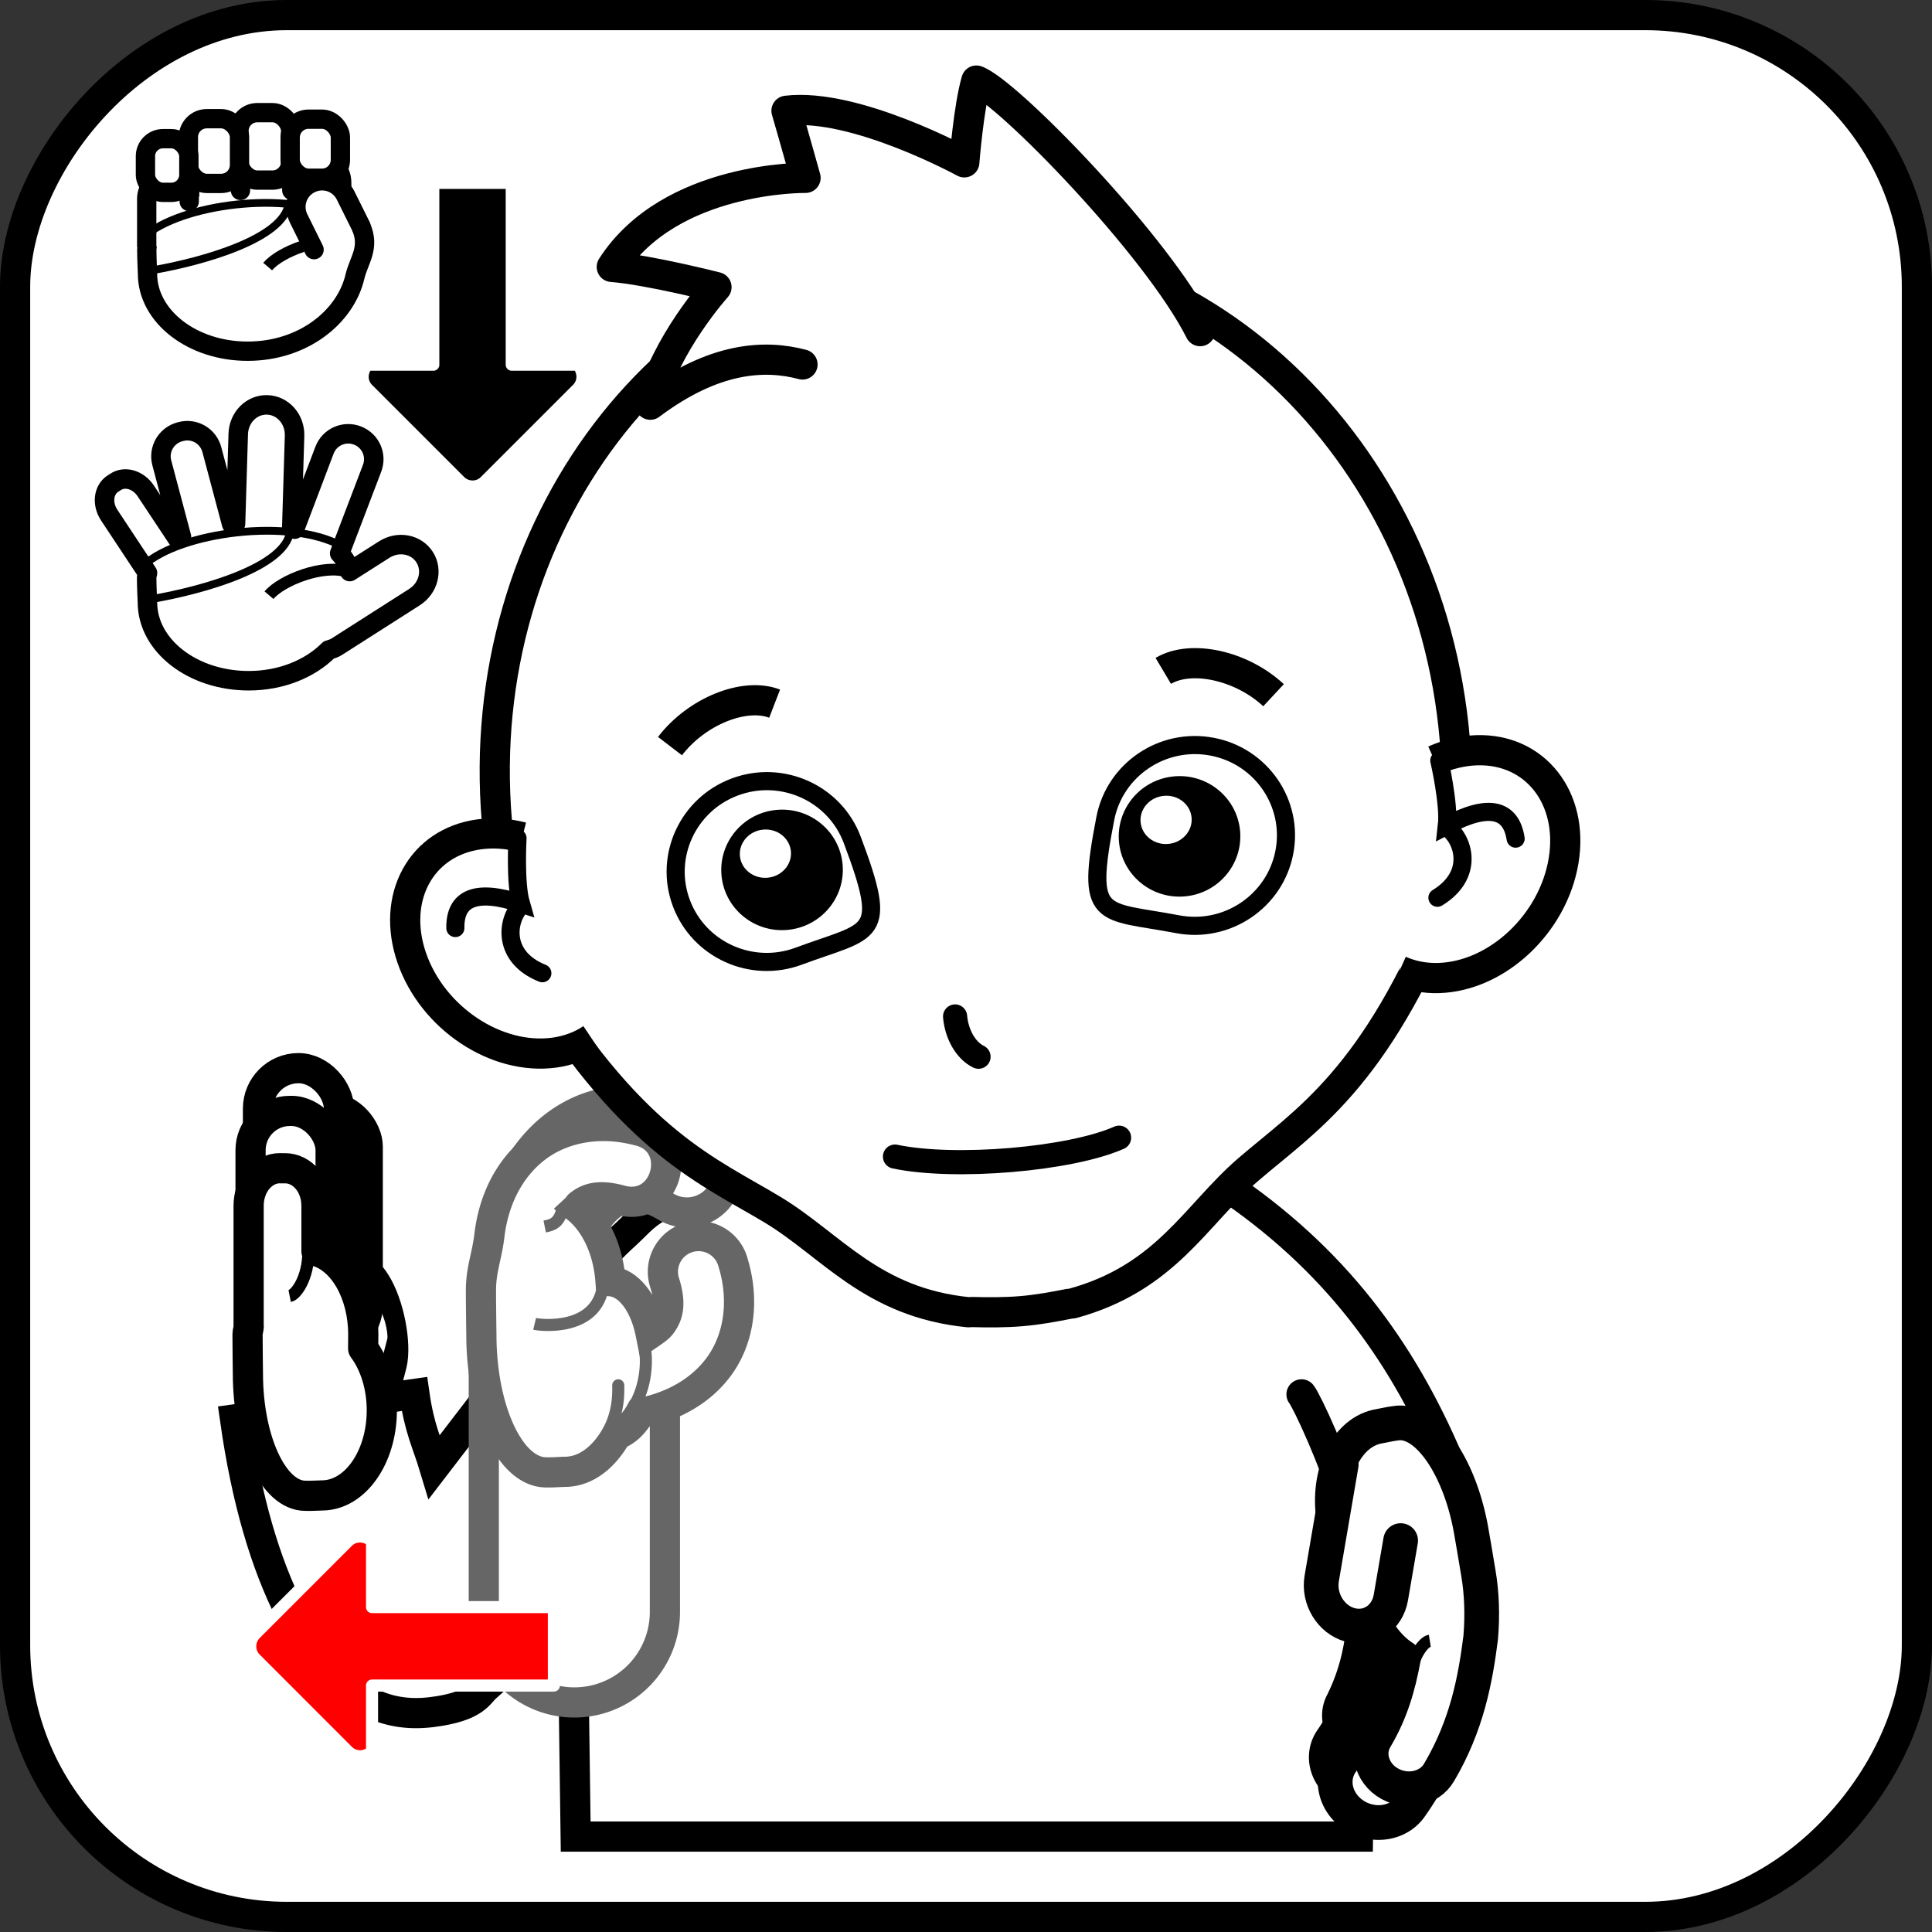 <?xml version="1.0" encoding="UTF-8" standalone="no"?>
<svg
   xmlns:dc="http://purl.org/dc/elements/1.1/"
   xmlns:cc="http://creativecommons.org/ns#"
   xmlns:rdf="http://www.w3.org/1999/02/22-rdf-syntax-ns#"
   xmlns:svg="http://www.w3.org/2000/svg"
   xmlns="http://www.w3.org/2000/svg"
   viewBox="0 0 32 32"
   version="1.1"
   id="SVGRoot"
   height="100%"
   width="100%">
  <rect x="0" y="0" width="32" height="32" fill="#333333" stroke="none"/>
  <defs
     id="defs6229" />
  <path
     style="display:inline;opacity:1;vector-effect:none;fill:none;fill-opacity:1;fill-rule:evenodd;stroke:#000000;stroke-width:3;stroke-linecap:butt;stroke-linejoin:miter;stroke-miterlimit:4;stroke-dasharray:none;stroke-dashoffset:0;stroke-opacity:1"
     d="M 12.924,19.988 C 8.419,21.489 6.596,25.833 9.384,25.672"
     id="path1786" />
  <rect
     style="color:#000000;clip-rule:nonzero;display:inline;overflow:visible;visibility:visible;opacity:1;isolation:auto;mix-blend-mode:normal;color-interpolation:sRGB;color-interpolation-filters:linearRGB;solid-color:#000000;solid-opacity:1;fill:#ffffff;fill-opacity:1;fill-rule:evenodd;stroke:#000000;stroke-width:0.5;stroke-linecap:butt;stroke-linejoin:miter;stroke-miterlimit:4;stroke-dasharray:none;stroke-dashoffset:0;stroke-opacity:1;marker:none;marker-start:none;marker-mid:none;marker-end:none;color-rendering:auto;image-rendering:auto;shape-rendering:auto;text-rendering:auto;enable-background:accumulate"
     id="rect5094-5-1"
     width="31.5"
     height="31.5"
     x="-31.75"
     y="0.25"
     rx="4.5"
     ry="4.5"
     transform="scale(-1,1)" />
  <path
     style="color:#000000;font-style:normal;font-variant:normal;font-weight:normal;font-stretch:normal;font-size:medium;line-height:normal;font-family:sans-serif;font-variant-ligatures:normal;font-variant-position:normal;font-variant-caps:normal;font-variant-numeric:normal;font-variant-alternates:normal;font-feature-settings:normal;text-indent:0;text-align:start;text-decoration:none;text-decoration-line:none;text-decoration-style:solid;text-decoration-color:#000000;letter-spacing:normal;word-spacing:normal;text-transform:none;writing-mode:lr-tb;direction:ltr;text-orientation:mixed;dominant-baseline:auto;baseline-shift:baseline;text-anchor:start;white-space:normal;shape-padding:0;clip-rule:nonzero;display:inline;overflow:visible;visibility:visible;opacity:1;isolation:auto;mix-blend-mode:normal;color-interpolation:sRGB;color-interpolation-filters:linearRGB;solid-color:#000000;solid-opacity:1;vector-effect:none;fill:#ffffff;fill-opacity:1;fill-rule:evenodd;stroke:#000000;stroke-width:0.5;stroke-linecap:butt;stroke-linejoin:miter;stroke-miterlimit:4;stroke-dasharray:none;stroke-dashoffset:0;stroke-opacity:1;color-rendering:auto;image-rendering:auto;shape-rendering:auto;text-rendering:auto;enable-background:accumulate"
     d="m 13.35,19.031 c -0.989,0.038 -1.443,0.227 -1.773,0.904 l -0.029,-0.154 c -0.758,0.142 -0.91,0.415 -1.166,0.646 -0.256,0.231 -0.496,0.489 -0.75,0.779 -0.507,0.581 -1.057,1.29 -1.59,1.986 -0.315,0.412 -0.568,0.74 -0.848,1.105 -0.118,-0.392 -0.247,-0.624 -0.33,-1.209 l -2.971,0.42 c 0.191,1.346 0.505,2.388 0.906,3.184 0.2,0.398 0.415,0.737 0.725,1.047 0.31,0.309 0.79,0.724 1.627,0.619 0.727,-0.091 0.772,-0.305 0.902,-0.416 0.13,-0.111 0.22,-0.206 0.314,-0.309 0.189,-0.206 0.379,-0.439 0.594,-0.711 0.158,-0.2 0.361,-0.471 0.537,-0.701 -4.889e-4,0.023 -0.006,0.052 -0.006,0.074 0,1.32 0.025,2.809 0.043,4.125 H 22.492 c 0.018,-1.316 0.045,-2.805 0.045,-4.125 0,-0.402 -0.085,-0.89 -0.213,-1.41 l 1.66,-0.711 c -0.782,-1.83 -1.892,-3.336 -3.717,-4.561 -0.32,-0.422 -0.775,-0.553 -1.59,-0.584 -0.878,-0.004 -1.755,-0.011 -2.633,0 -0.02,-2.87e-4 -0.04,2.66e-4 -0.061,0 -0.878,-0.011 -1.757,-0.004 -2.635,0 z"
     id="path1974" />
  <path
     style="color:#000000;font-style:normal;font-variant:normal;font-weight:normal;font-stretch:normal;font-size:medium;line-height:normal;font-family:sans-serif;font-variant-ligatures:normal;font-variant-position:normal;font-variant-caps:normal;font-variant-numeric:normal;font-variant-alternates:normal;font-feature-settings:normal;text-indent:0;text-align:start;text-decoration:none;text-decoration-line:none;text-decoration-style:solid;text-decoration-color:#000000;letter-spacing:normal;word-spacing:normal;text-transform:none;writing-mode:lr-tb;direction:ltr;text-orientation:mixed;dominant-baseline:auto;baseline-shift:baseline;text-anchor:start;white-space:normal;shape-padding:0;clip-rule:nonzero;display:inline;overflow:visible;visibility:visible;opacity:1;isolation:auto;mix-blend-mode:normal;color-interpolation:sRGB;color-interpolation-filters:linearRGB;solid-color:#000000;solid-opacity:1;vector-effect:none;fill:#ffffff;fill-opacity:1;fill-rule:evenodd;stroke:#666666;stroke-width:0.5;stroke-linecap:round;stroke-linejoin:miter;stroke-miterlimit:4;stroke-dasharray:none;stroke-dashoffset:0;stroke-opacity:1;marker:none;marker-start:none;marker-mid:none;marker-end:none;color-rendering:auto;image-rendering:auto;shape-rendering:auto;text-rendering:auto;enable-background:accumulate"
     d="m 8.013,22.485 v 4.213 a 1.5,1.5 0 1 0 3,0 V 22.485 Z"
     id="path2037" />
  <path
     id="path1867-3"
     d="m 22.299,24.902 c -0.18,-0.684 -0.659,-1.706 -0.742,-1.807"
     style="display:inline;opacity:1;vector-effect:none;fill:#ffffff;fill-opacity:1;fill-rule:evenodd;stroke:#000000;stroke-width:0.5;stroke-linecap:round;stroke-linejoin:miter;stroke-miterlimit:4;stroke-dasharray:none;stroke-dashoffset:0;stroke-opacity:1" />
  <path
     id="path1734-7-7"
     d="m 22.617,28.918 a 0.544,0.495 13.216 0 0 0.608,-0.266 c 0.371,-0.743 0.446,-1.438 0.482,-2.06 a 0.545,0.496 13.216 1 0 -1.083,-0.094 c -0.034,0.59 -0.095,1.121 -0.388,1.708 a 0.544,0.495 13.216 0 0 0.381,0.712 z"
     style="color:#000000;font-style:normal;font-variant:normal;font-weight:normal;font-stretch:normal;font-size:medium;line-height:normal;font-family:sans-serif;font-variant-ligatures:normal;font-variant-position:normal;font-variant-caps:normal;font-variant-numeric:normal;font-variant-alternates:normal;font-feature-settings:normal;text-indent:0;text-align:start;text-decoration:none;text-decoration-line:none;text-decoration-style:solid;text-decoration-color:#000000;letter-spacing:normal;word-spacing:normal;text-transform:none;writing-mode:lr-tb;direction:ltr;text-orientation:mixed;dominant-baseline:auto;baseline-shift:baseline;text-anchor:start;white-space:normal;shape-padding:0;clip-rule:nonzero;display:inline;overflow:visible;visibility:visible;opacity:1;isolation:auto;mix-blend-mode:normal;color-interpolation:sRGB;color-interpolation-filters:linearRGB;solid-color:#000000;solid-opacity:1;vector-effect:none;fill:#ffffff;fill-opacity:1;fill-rule:evenodd;stroke:#000000;stroke-width:0.575;stroke-linecap:round;stroke-linejoin:round;stroke-miterlimit:4;stroke-dasharray:none;stroke-dashoffset:0;stroke-opacity:1;marker:none;marker-start:none;marker-mid:none;marker-end:none;color-rendering:auto;image-rendering:auto;shape-rendering:auto;text-rendering:auto;enable-background:accumulate" />
  <path
     style="color:#000000;font-style:normal;font-variant:normal;font-weight:normal;font-stretch:normal;font-size:medium;line-height:normal;font-family:sans-serif;font-variant-ligatures:normal;font-variant-position:normal;font-variant-caps:normal;font-variant-numeric:normal;font-variant-alternates:normal;font-feature-settings:normal;text-indent:0;text-align:start;text-decoration:none;text-decoration-line:none;text-decoration-style:solid;text-decoration-color:#000000;letter-spacing:normal;word-spacing:normal;text-transform:none;writing-mode:lr-tb;direction:ltr;text-orientation:mixed;dominant-baseline:auto;baseline-shift:baseline;text-anchor:start;white-space:normal;shape-padding:0;clip-rule:nonzero;display:inline;overflow:visible;visibility:visible;opacity:1;isolation:auto;mix-blend-mode:normal;color-interpolation:sRGB;color-interpolation-filters:linearRGB;solid-color:#000000;solid-opacity:1;vector-effect:none;fill:#ffffff;fill-opacity:1;fill-rule:evenodd;stroke:#000000;stroke-width:0.575;stroke-linecap:round;stroke-linejoin:round;stroke-miterlimit:4;stroke-dasharray:none;stroke-dashoffset:0;stroke-opacity:1;marker:none;marker-start:none;marker-mid:none;marker-end:none;color-rendering:auto;image-rendering:auto;shape-rendering:auto;text-rendering:auto;enable-background:accumulate"
     d="m 22.367,29.651 a 0.6,0.546 21.085 0 0 0.705,-0.199 c 0.518,-0.756 0.704,-1.503 0.837,-2.177 a 0.6,0.546 21.085 1 0 -1.168,-0.266 c -0.126,0.639 -0.273,1.21 -0.682,1.807 a 0.6,0.546 21.085 0 0 0.308,0.835 z"
     id="path780-5-4-4" />
  <path
     style="color:#000000;font-style:normal;font-variant:normal;font-weight:normal;font-stretch:normal;font-size:medium;line-height:normal;font-family:sans-serif;font-variant-ligatures:normal;font-variant-position:normal;font-variant-caps:normal;font-variant-numeric:normal;font-variant-alternates:normal;font-feature-settings:normal;text-indent:0;text-align:start;text-decoration:none;text-decoration-line:none;text-decoration-style:solid;text-decoration-color:#000000;letter-spacing:normal;word-spacing:normal;text-transform:none;writing-mode:lr-tb;direction:ltr;text-orientation:mixed;dominant-baseline:auto;baseline-shift:baseline;text-anchor:start;white-space:normal;shape-padding:0;clip-rule:nonzero;display:inline;overflow:visible;visibility:visible;opacity:1;isolation:auto;mix-blend-mode:normal;color-interpolation:sRGB;color-interpolation-filters:linearRGB;solid-color:#000000;solid-opacity:1;vector-effect:none;fill:#ffffff;fill-opacity:1;fill-rule:evenodd;stroke:#000000;stroke-width:0.575;stroke-linecap:round;stroke-linejoin:round;stroke-miterlimit:4;stroke-dasharray:none;stroke-dashoffset:0;stroke-opacity:1;marker:none;marker-start:none;marker-mid:none;marker-end:none;color-rendering:auto;image-rendering:auto;shape-rendering:auto;text-rendering:auto;enable-background:accumulate"
     d="m 22.561,30.134 a 0.682,0.621 21.922 0 0 0.804,-0.214 c 0.6,-0.85 0.825,-1.695 0.987,-2.459 A 0.682,0.621 21.922 1 0 23.029,27.139 c -0.154,0.724 -0.33,1.369 -0.805,2.041 a 0.682,0.621 21.922 0 0 0.336,0.954 z"
     id="path780-1-5-5" />
  <path
     style="color:#000000;clip-rule:nonzero;display:inline;overflow:visible;visibility:visible;opacity:1;isolation:auto;mix-blend-mode:normal;color-interpolation:sRGB;color-interpolation-filters:linearRGB;solid-color:#000000;solid-opacity:1;vector-effect:none;fill:#ffffff;fill-opacity:1;fill-rule:evenodd;stroke:#000000;stroke-width:0.575;stroke-linecap:round;stroke-linejoin:round;stroke-miterlimit:4;stroke-dasharray:none;stroke-dashoffset:0;stroke-opacity:1;marker:none;marker-start:none;marker-mid:none;marker-end:none;color-rendering:auto;image-rendering:auto;shape-rendering:auto;text-rendering:auto;enable-background:accumulate"
     d="m 23.442,29.619 c 0.17,-0.028 0.315,-0.125 0.395,-0.265 0.465,-0.789 0.601,-1.549 0.688,-2.23 0.032,-0.376 0.017,-0.747 -0.038,-1.066 -0.035,-0.22 -0.107,-0.632 -0.107,-0.632 -0.177,-1.107 -0.742,-1.937 -1.261,-1.853 -0.096,0.012 -0.182,0.033 -0.269,0.049 -0.541,0.086 -0.88,0.78 -0.757,1.549 0.061,0.382 0.229,0.73 0.466,0.962 0.012,0.081 0.023,0.149 0.034,0.228 0.081,0.505 0.341,0.896 0.654,1.096 -0.083,0.446 -0.198,0.88 -0.464,1.33 -0.184,0.303 -0.005,0.7 0.365,0.812 0.096,0.029 0.197,0.036 0.294,0.02 z"
     id="path4919-9-5-2-2" />
  <path
     style="color:#000000;clip-rule:nonzero;display:inline;overflow:visible;visibility:visible;opacity:1;isolation:auto;mix-blend-mode:normal;color-interpolation:sRGB;color-interpolation-filters:linearRGB;solid-color:#000000;solid-opacity:1;fill:none;fill-opacity:1;fill-rule:evenodd;stroke:#000000;stroke-width:0.2;stroke-linecap:butt;stroke-linejoin:miter;stroke-miterlimit:4;stroke-dasharray:none;stroke-dashoffset:0;stroke-opacity:1;color-rendering:auto;image-rendering:auto;shape-rendering:auto;text-rendering:auto;enable-background:accumulate"
     d="m 23.347,27.893 c 0.015,-0.42 0.224,-0.7 0.335,-0.718"
     id="path3835-8-3-5-5" />
  <path
     style="color:#000000;clip-rule:nonzero;display:inline;overflow:visible;visibility:visible;opacity:1;isolation:auto;mix-blend-mode:normal;color-interpolation:sRGB;color-interpolation-filters:linearRGB;solid-color:#000000;solid-opacity:1;vector-effect:none;fill:#ffffff;fill-opacity:1;fill-rule:evenodd;stroke:#000000;stroke-width:0.575;stroke-linecap:round;stroke-linejoin:round;stroke-miterlimit:4;stroke-dasharray:none;stroke-dashoffset:0;stroke-opacity:1;marker:none;marker-start:none;marker-mid:none;marker-end:none;color-rendering:auto;image-rendering:auto;shape-rendering:auto;text-rendering:auto;enable-background:accumulate"
     d="m 23.199,25.517 -0.162,0.943 c -0.058,0.339 -0.36,0.541 -0.677,0.453 -0.317,-0.088 -0.526,-0.431 -0.468,-0.77 l 0.323,-1.886"
     id="rect4946-9-3-20-2-6-4-4" />
  <path
     style="color:#000000;clip-rule:nonzero;display:inline;overflow:visible;visibility:visible;opacity:1;isolation:auto;mix-blend-mode:normal;color-interpolation:sRGB;color-interpolation-filters:linearRGB;solid-color:#000000;solid-opacity:1;vector-effect:none;fill:#ffffff;fill-opacity:1;fill-rule:evenodd;stroke:#000000;stroke-width:0.32;stroke-linecap:round;stroke-linejoin:miter;stroke-miterlimit:4;stroke-dasharray:none;stroke-dashoffset:0;stroke-opacity:1;marker:none;marker-start:none;marker-mid:none;marker-end:none;color-rendering:auto;image-rendering:auto;shape-rendering:auto;text-rendering:auto;enable-background:accumulate"
     d="m 4.408,2.357 c -0.237,0 -0.428,0.191 -0.428,0.428 V 2.975 C 3.957,2.767 3.788,2.603 3.573,2.603 h -0.015 c -0.231,0 -0.417,0.185 -0.417,0.416 V 3.255 C 3.121,3.075 2.974,2.934 2.789,2.934 c -0.199,0 -0.359,0.16 -0.359,0.359 V 4.071 c 0,0.011 0.005,0.02 0.006,0.03 -4.863e-4,0.009 -0.005,0.017 -0.005,0.026 0,0.141 0.012,0.406 0.012,0.406 -7e-7,0.709 0.743,1.285 1.659,1.284 C 5.018,5.817 5.721,5.252 5.879,4.582 5.943,4.307 6.136,4.106 5.978,3.75 L 5.722,3.235 c -0.016,-0.032 -0.04,-0.055 -0.062,-0.081 V 3.028 c 0,-0.231 -0.185,-0.417 -0.416,-0.417 -0.215,0 -0.385,0.164 -0.408,0.373 v -0.198 c 0,-0.237 -0.191,-0.428 -0.428,-0.428 z"
     id="path4919-367-8" />
  <path
     id="path4940-35-6"
     d="M 5.01,4.08 C 4.764,4.161 4.54,4.289 4.433,4.415"
     style="display:inline;fill:none;fill-rule:evenodd;stroke:#000000;stroke-width:0.192;stroke-linecap:butt;stroke-linejoin:miter;stroke-miterlimit:4;stroke-dasharray:none;stroke-opacity:1" />
  <path
     id="path4942-70-8"
     d="M 5.618,3.608 C 4.78,3.145 2.986,3.377 2.379,3.926"
     style="display:inline;fill:none;fill-rule:evenodd;stroke:#000000;stroke-width:0.128;stroke-linecap:butt;stroke-linejoin:miter;stroke-miterlimit:4;stroke-dasharray:none;stroke-opacity:1" />
  <path
     id="path4944-9-8"
     d="M 4.78,3.377 C 4.693,3.955 3.362,4.331 2.524,4.476"
     style="display:inline;fill:none;fill-rule:evenodd;stroke:#000000;stroke-width:0.128;stroke-linecap:butt;stroke-linejoin:miter;stroke-miterlimit:4;stroke-dasharray:none;stroke-opacity:1" />
  <path
     id="path365-3-4"
     d="M 3.134,3.097 V 3.338"
     style="display:inline;fill:none;fill-rule:evenodd;stroke:#000000;stroke-width:0.32;stroke-linecap:round;stroke-linejoin:miter;stroke-miterlimit:4;stroke-dasharray:none;stroke-opacity:1" />
  <path
     style="display:inline;fill:none;fill-rule:evenodd;stroke:#000000;stroke-width:0.32;stroke-linecap:round;stroke-linejoin:miter;stroke-miterlimit:4;stroke-dasharray:none;stroke-opacity:1"
     d="M 3.983,2.772 V 3.154"
     id="path367-6-3" />
  <path
     id="path369-0-1"
     d="M 4.833,2.829 V 3.153"
     style="display:inline;fill:none;fill-rule:evenodd;stroke:#000000;stroke-width:0.32;stroke-linecap:round;stroke-linejoin:miter;stroke-miterlimit:4;stroke-dasharray:none;stroke-opacity:1" />
  <rect
     ry="0.303"
     rx="0.303"
     y="1.866"
     x="3.958"
     height="1.117"
     width="0.857"
     id="rect398-4"
     style="color:#000000;clip-rule:nonzero;display:inline;overflow:visible;visibility:visible;opacity:1;isolation:auto;mix-blend-mode:normal;color-interpolation:sRGB;color-interpolation-filters:linearRGB;solid-color:#000000;solid-opacity:1;vector-effect:none;fill:#ffffff;fill-opacity:1;fill-rule:evenodd;stroke:#000000;stroke-width:0.32;stroke-linecap:round;stroke-linejoin:miter;stroke-miterlimit:4;stroke-dasharray:none;stroke-dashoffset:0;stroke-opacity:1;marker:none;marker-start:none;marker-mid:none;marker-end:none;color-rendering:auto;image-rendering:auto;shape-rendering:auto;text-rendering:auto;enable-background:accumulate" />
  <rect
     style="color:#000000;clip-rule:nonzero;display:inline;overflow:visible;visibility:visible;opacity:1;isolation:auto;mix-blend-mode:normal;color-interpolation:sRGB;color-interpolation-filters:linearRGB;solid-color:#000000;solid-opacity:1;vector-effect:none;fill:#ffffff;fill-opacity:1;fill-rule:evenodd;stroke:#000000;stroke-width:0.32;stroke-linecap:round;stroke-linejoin:miter;stroke-miterlimit:4;stroke-dasharray:none;stroke-dashoffset:0;stroke-opacity:1;marker:none;marker-start:none;marker-mid:none;marker-end:none;color-rendering:auto;image-rendering:auto;shape-rendering:auto;text-rendering:auto;enable-background:accumulate"
     id="rect400-9"
     width="0.832"
     height="0.978"
     x="4.806"
     y="1.974"
     rx="0.304"
     ry="0.304" />
  <rect
     ry="0.305"
     rx="0.305"
     y="1.966"
     x="3.12"
     height="1.072"
     width="0.847"
     id="rect402-2"
     style="color:#000000;clip-rule:nonzero;display:inline;overflow:visible;visibility:visible;opacity:1;isolation:auto;mix-blend-mode:normal;color-interpolation:sRGB;color-interpolation-filters:linearRGB;solid-color:#000000;solid-opacity:1;vector-effect:none;fill:#ffffff;fill-opacity:1;fill-rule:evenodd;stroke:#000000;stroke-width:0.32;stroke-linecap:round;stroke-linejoin:miter;stroke-miterlimit:4;stroke-dasharray:none;stroke-dashoffset:0;stroke-opacity:1;marker:none;marker-start:none;marker-mid:none;marker-end:none;color-rendering:auto;image-rendering:auto;shape-rendering:auto;text-rendering:auto;enable-background:accumulate" />
  <rect
     style="color:#000000;clip-rule:nonzero;display:inline;overflow:visible;visibility:visible;opacity:1;isolation:auto;mix-blend-mode:normal;color-interpolation:sRGB;color-interpolation-filters:linearRGB;solid-color:#000000;solid-opacity:1;vector-effect:none;fill:#ffffff;fill-opacity:1;fill-rule:evenodd;stroke:#000000;stroke-width:0.32;stroke-linecap:round;stroke-linejoin:miter;stroke-miterlimit:4;stroke-dasharray:none;stroke-dashoffset:0;stroke-opacity:1;marker:none;marker-start:none;marker-mid:none;marker-end:none;color-rendering:auto;image-rendering:auto;shape-rendering:auto;text-rendering:auto;enable-background:accumulate"
     id="rect404-0"
     width="0.719"
     height="0.889"
     x="2.409"
     y="2.297"
     rx="0.29"
     ry="0.29" />
  <path
     style="color:#000000;clip-rule:nonzero;display:inline;overflow:visible;visibility:visible;opacity:1;isolation:auto;mix-blend-mode:normal;color-interpolation:sRGB;color-interpolation-filters:linearRGB;solid-color:#000000;solid-opacity:1;fill:#ffffff;fill-opacity:1;fill-rule:evenodd;stroke:#000000;stroke-width:0.32;stroke-linecap:round;stroke-linejoin:round;stroke-miterlimit:4;stroke-dasharray:none;stroke-dashoffset:0;stroke-opacity:1;marker:none;marker-start:none;marker-mid:none;marker-end:none;color-rendering:auto;image-rendering:auto;shape-rendering:auto;text-rendering:auto;enable-background:accumulate"
     d="M 5.202,4.135 4.947,3.62 C 4.84,3.405 4.927,3.146 5.142,3.04 5.357,2.933 5.616,3.02 5.722,3.235 L 5.978,3.75"
     id="rect363-9-6" />
  <path
     style="color:#000000;font-style:normal;font-variant:normal;font-weight:normal;font-stretch:normal;font-size:medium;line-height:normal;font-family:sans-serif;font-variant-ligatures:normal;font-variant-position:normal;font-variant-caps:normal;font-variant-numeric:normal;font-variant-alternates:normal;font-feature-settings:normal;text-indent:0;text-align:start;text-decoration:none;text-decoration-line:none;text-decoration-style:solid;text-decoration-color:#000000;letter-spacing:normal;word-spacing:normal;text-transform:none;writing-mode:lr-tb;direction:ltr;text-orientation:mixed;dominant-baseline:auto;baseline-shift:baseline;text-anchor:start;white-space:normal;shape-padding:0;clip-rule:nonzero;display:inline;overflow:visible;visibility:visible;opacity:1;isolation:auto;mix-blend-mode:normal;color-interpolation:sRGB;color-interpolation-filters:linearRGB;solid-color:#000000;solid-opacity:1;vector-effect:none;fill:none;fill-opacity:1;fill-rule:evenodd;stroke:#666666;stroke-width:0.5;stroke-linecap:round;stroke-linejoin:miter;stroke-miterlimit:4;stroke-dasharray:none;stroke-dashoffset:0;stroke-opacity:1;marker:none;marker-start:none;marker-mid:none;marker-end:none;color-rendering:auto;image-rendering:auto;shape-rendering:auto;text-rendering:auto;enable-background:accumulate"
     d="m 11.614,18.581 c -0.644,-0.379 -1.367,-0.446 -1.957,-0.203 -0.589,0.243 -1.012,0.742 -1.258,1.325 a 0.673,0.673 0 1 0 1.241,0.523 c 0.138,-0.328 0.34,-0.525 0.53,-0.603 0.19,-0.078 0.4,-0.093 0.759,0.119 a 0.674,0.674 0 1 0 0.685,-1.161 z"
     id="path1376-5" />
  <path
     id="path1378-0"
     d="m 11.72,18.828 c -0.644,-0.379 -1.367,-0.446 -1.957,-0.203 -0.589,0.243 -1.012,0.742 -1.258,1.325 a 0.673,0.673 0 1 0 1.241,0.523 c 0.138,-0.328 0.34,-0.525 0.53,-0.603 0.19,-0.078 0.4,-0.093 0.759,0.119 a 0.674,0.674 0 1 0 0.685,-1.161 z"
     style="color:#000000;font-style:normal;font-variant:normal;font-weight:normal;font-stretch:normal;font-size:medium;line-height:normal;font-family:sans-serif;font-variant-ligatures:normal;font-variant-position:normal;font-variant-caps:normal;font-variant-numeric:normal;font-variant-alternates:normal;font-feature-settings:normal;text-indent:0;text-align:start;text-decoration:none;text-decoration-line:none;text-decoration-style:solid;text-decoration-color:#000000;letter-spacing:normal;word-spacing:normal;text-transform:none;writing-mode:lr-tb;direction:ltr;text-orientation:mixed;dominant-baseline:auto;baseline-shift:baseline;text-anchor:start;white-space:normal;shape-padding:0;clip-rule:nonzero;display:inline;overflow:visible;visibility:visible;opacity:1;isolation:auto;mix-blend-mode:normal;color-interpolation:sRGB;color-interpolation-filters:linearRGB;solid-color:#000000;solid-opacity:1;vector-effect:none;fill:#ffffff;fill-opacity:1;fill-rule:evenodd;stroke:#666666;stroke-width:0.5;stroke-linecap:round;stroke-linejoin:miter;stroke-miterlimit:4;stroke-dasharray:none;stroke-dashoffset:0;stroke-opacity:1;marker:none;marker-start:none;marker-mid:none;marker-end:none;color-rendering:auto;image-rendering:auto;shape-rendering:auto;text-rendering:auto;enable-background:accumulate" />
  <path
     style="color:#000000;clip-rule:nonzero;display:inline;overflow:visible;visibility:visible;opacity:1;isolation:auto;mix-blend-mode:normal;color-interpolation:sRGB;color-interpolation-filters:linearRGB;solid-color:#000000;solid-opacity:1;vector-effect:none;fill:#ffffff;fill-opacity:1;fill-rule:evenodd;stroke:#666666;stroke-width:0.5;stroke-linecap:round;stroke-linejoin:miter;stroke-miterlimit:4;stroke-dasharray:none;stroke-dashoffset:0;stroke-opacity:1;marker:none;marker-start:none;marker-mid:none;marker-end:none;color-rendering:auto;image-rendering:auto;shape-rendering:auto;text-rendering:auto;enable-background:accumulate"
     d="m 10.089,18.652 c -0.467,-0.02 -0.903,0.112 -1.234,0.374 -0.441,0.349 -0.681,0.875 -0.748,1.429 -0.039,0.345 -0.143,0.575 -0.141,0.926 0,0.251 0.007,0.721 0.007,0.721 0,1.262 0.481,2.285 1.073,2.285 0.109,0.003 0.209,-0.007 0.308,-0.009 0.355,3.6e-5 0.657,-0.249 0.862,-0.616 a 0.74,1.283 0 0 0 0.385,-0.356 c 0.517,-0.1 0.998,-0.349 1.311,-0.778 0.329,-0.452 0.421,-1.084 0.231,-1.711 a 0.591,0.591 0 1 0 -1.13,0.343 c 0.106,0.35 0.049,0.527 -0.057,0.673 -0.041,0.056 -0.11,0.104 -0.18,0.152 a 0.74,1.283 0 0 0 -0.664,-0.864 c -0.038,-0.527 -0.252,-0.97 -0.556,-1.214 0.014,-0.013 0.023,-0.037 0.037,-0.048 0.142,-0.113 0.317,-0.176 0.673,-0.084 0.788,0.236 1.102,-0.972 0.299,-1.15 -0.159,-0.041 -0.319,-0.066 -0.475,-0.073 z"
     id="path4919-9-59-4" />
  <g
     style="display:inline"
     id="g2090"
     transform="rotate(-4.82,13.735,10.898)">
    <path
       style="color:#000000;clip-rule:nonzero;display:inline;overflow:visible;visibility:visible;opacity:1;isolation:auto;mix-blend-mode:normal;color-interpolation:sRGB;color-interpolation-filters:linearRGB;solid-color:#000000;solid-opacity:1;fill:#ffffff;fill-opacity:1;fill-rule:evenodd;stroke:#000000;stroke-width:0.5;stroke-linecap:butt;stroke-linejoin:miter;stroke-miterlimit:4;stroke-dasharray:none;stroke-dashoffset:0;stroke-opacity:1;marker:none;color-rendering:auto;image-rendering:auto;shape-rendering:auto;text-rendering:auto;enable-background:accumulate"
       d="m 15.996,4.277 c 4.394,0 7.95,3.973 7.95,8.849 0,0.914 -0.116,1.797 -0.349,2.627 -1.445,2.868 -2.649,3.439 -3.663,4.175 -0.927,0.673 -1.504,1.673 -3.09,1.963 -0.016,0.002 -0.033,-0.002 -0.05,0 -0.268,0.03 -0.523,0.055 -0.797,0.055 -0.275,0 -0.555,-0.025 -0.822,-0.055 -0.009,-9.3e-4 -0.016,9.56e-4 -0.025,0 -0.009,-0.002 -0.016,0.002 -0.025,0 -1.584,-0.292 -2.164,-1.291 -3.09,-1.963 C 11.035,19.204 9.86,18.641 8.446,15.891 8.186,15.02 8.022,14.094 8.022,13.126 c 0,-4.876 3.58,-8.849 7.975,-8.849 z"
       id="path2436-3-3-4" />
    <path
       id="path2597-0-5"
       d="m 15.313,16.99 c 0,0.287 0.124,0.574 0.331,0.697"
       style="display:inline;fill:none;stroke:#000000;stroke-width:0.4;stroke-linecap:round;stroke-linejoin:miter;stroke-miterlimit:4;stroke-dasharray:none;stroke-opacity:1" />
    <path
       id="path2599-6-0"
       d="m 14.126,19.219 c 0.481,0.145 1.203,0.218 1.91,0.218 0.706,0 1.397,-0.073 1.815,-0.218"
       style="display:inline;fill:none;stroke:#000000;stroke-width:0.4;stroke-linecap:round;stroke-linejoin:miter;stroke-miterlimit:4;stroke-dasharray:none;stroke-opacity:1" />
    <path
       style="display:inline;fill:none;stroke:#000000;stroke-width:0.5;stroke-linecap:butt;stroke-linejoin:miter;stroke-miterlimit:4;stroke-dasharray:none;stroke-opacity:1"
       d="m 21.016,12.131 c -0.491,-0.54 -1.307,-0.788 -1.786,-0.555"
       id="path2618-3-3" />
    <path
       style="color:#000000;clip-rule:nonzero;display:inline;overflow:visible;visibility:visible;opacity:1;isolation:auto;mix-blend-mode:normal;color-interpolation:sRGB;color-interpolation-filters:linearRGB;solid-color:#000000;solid-opacity:1;fill:#ffffff;fill-opacity:1;fill-rule:evenodd;stroke:#000000;stroke-width:0.5;stroke-linecap:butt;stroke-linejoin:miter;stroke-miterlimit:4;stroke-dasharray:none;stroke-dashoffset:0;stroke-opacity:1;marker:none;marker-start:none;marker-mid:none;marker-end:none;color-rendering:auto;image-rendering:auto;shape-rendering:auto;text-rendering:auto;enable-background:accumulate"
       d="m 8.419,13.429 c -0.237,-0.083 -0.478,-0.119 -0.709,-0.107 -0.968,0.05 -1.542,0.921 -1.283,1.944 0.259,1.024 1.254,1.813 2.222,1.763 0.231,-0.012 0.447,-0.073 0.637,-0.178"
       id="path5180-3-6" />
    <path
       style="display:inline;fill:none;fill-rule:evenodd;stroke:#000000;stroke-width:0.3;stroke-linecap:round;stroke-linejoin:miter;stroke-miterlimit:4;stroke-dasharray:none;stroke-opacity:1"
       d="m 8.339,13.439 c 0,0 -0.105,0.733 -0.035,1.082 -0.733,-0.314 -1.082,-0.174 -1.116,0.314"
       id="path5182-6-1" />
    <path
       style="display:inline;fill:none;fill-rule:evenodd;stroke:#000000;stroke-width:0.3;stroke-linecap:round;stroke-linejoin:miter;stroke-miterlimit:4;stroke-dasharray:none;stroke-opacity:1"
       d="m 8.29,14.567 c -0.247,0.222 -0.37,0.814 0.271,1.135"
       id="path5184-0-0" />
    <path
       style="color:#000000;clip-rule:nonzero;display:inline;overflow:visible;visibility:visible;opacity:1;isolation:auto;mix-blend-mode:normal;color-interpolation:sRGB;color-interpolation-filters:linearRGB;solid-color:#000000;solid-opacity:1;fill:#ffffff;fill-opacity:1;fill-rule:evenodd;stroke:#000000;stroke-width:0.5;stroke-linecap:round;stroke-linejoin:round;stroke-miterlimit:4;stroke-dasharray:none;stroke-dashoffset:0;stroke-opacity:1;marker:none;color-rendering:auto;image-rendering:auto;shape-rendering:auto;text-rendering:auto;enable-background:accumulate"
       d="m 20.311,6.02 c -0.594,-1.481 -2.855,-4.224 -3.344,-4.447 -0.165,0.427 -0.313,1.333 -0.313,1.333 0,0 -1.723,-1.14 -2.863,-1.099 0.073,0.358 0.221,1.134 0.221,1.134 0,0 -2.231,-0.221 -3.322,1.2 0.604,0.099 1.7,0.48 1.7,0.48 0,0 -0.93,0.874 -1.256,1.848 1.117,-0.701 1.959,-0.671 2.568,-0.452"
       id="path4829-6-8-63" />
    <path
       id="path5838-2"
       d="m 23.581,13.429 c 0.237,-0.083 0.478,-0.119 0.709,-0.107 0.968,0.05 1.542,0.921 1.283,1.944 -0.259,1.024 -1.254,1.813 -2.222,1.763 -0.231,-0.012 -0.447,-0.073 -0.637,-0.178"
       style="color:#000000;clip-rule:nonzero;display:inline;overflow:visible;visibility:visible;opacity:1;isolation:auto;mix-blend-mode:normal;color-interpolation:sRGB;color-interpolation-filters:linearRGB;solid-color:#000000;solid-opacity:1;fill:#ffffff;fill-opacity:1;fill-rule:evenodd;stroke:#000000;stroke-width:0.5;stroke-linecap:butt;stroke-linejoin:miter;stroke-miterlimit:4;stroke-dasharray:none;stroke-dashoffset:0;stroke-opacity:1;marker:none;marker-start:none;marker-mid:none;marker-end:none;color-rendering:auto;image-rendering:auto;shape-rendering:auto;text-rendering:auto;enable-background:accumulate" />
    <path
       id="path5840-06"
       d="m 23.661,13.439 c 0,0 0.105,0.733 0.035,1.082 0.733,-0.314 1.082,-0.174 1.116,0.314"
       style="display:inline;fill:none;fill-rule:evenodd;stroke:#000000;stroke-width:0.3;stroke-linecap:round;stroke-linejoin:miter;stroke-miterlimit:4;stroke-dasharray:none;stroke-opacity:1" />
    <path
       id="path5842-1"
       d="m 23.71,14.567 c 0.247,0.222 0.37,0.814 -0.271,1.135"
       style="display:inline;fill:none;fill-rule:evenodd;stroke:#000000;stroke-width:0.3;stroke-linecap:round;stroke-linejoin:miter;stroke-miterlimit:4;stroke-dasharray:none;stroke-opacity:1" />
    <path
       id="path2602-4-08-6-5"
       d="m 13.861,13.931 c 0.475,1.676 0.202,1.499 -1.045,1.846 -0.802,0.224 -1.637,-0.241 -1.862,-1.036 -0.226,-0.795 0.243,-1.623 1.045,-1.846 0.802,-0.224 1.637,0.241 1.862,1.036 z"
       style="display:inline;overflow:visible;visibility:visible;fill:#ffffff;fill-opacity:1;fill-rule:evenodd;stroke:#000000;stroke-width:0.3;stroke-linecap:round;stroke-linejoin:round;stroke-miterlimit:4;stroke-dasharray:none;stroke-dashoffset:0;stroke-opacity:1;marker:none;enable-background:accumulate" />
    <ellipse
       cy="14.33"
       cx="12.661"
       id="path2604-4-0-4-5"
       style="display:inline;overflow:visible;visibility:visible;fill:#000000;fill-opacity:1;fill-rule:evenodd;stroke:none;stroke-width:0.5;marker:none;enable-background:accumulate"
       rx="1.007"
       ry="0.998" />
    <ellipse
       cy="14.039"
       cx="12.409"
       id="path2606-4-1-2-4"
       style="display:inline;overflow:visible;visibility:visible;fill:#ffffff;fill-opacity:1;fill-rule:evenodd;stroke:none;stroke-width:0.5;marker:none;enable-background:accumulate"
       rx="0.424"
       ry="0.4" />
    <path
       style="display:inline;overflow:visible;visibility:visible;fill:#ffffff;fill-opacity:1;fill-rule:evenodd;stroke:#000000;stroke-width:0.3;stroke-linecap:round;stroke-linejoin:round;stroke-miterlimit:4;stroke-dasharray:none;stroke-dashoffset:0;stroke-opacity:1;marker:none;enable-background:accumulate"
       d="m 18.068,13.931 c -0.475,1.676 -0.202,1.499 1.045,1.846 0.802,0.224 1.637,-0.241 1.862,-1.036 0.226,-0.795 -0.243,-1.623 -1.045,-1.846 -0.802,-0.224 -1.637,0.241 -1.862,1.036 z"
       id="path2612-4-3-4-7" />
    <ellipse
       transform="scale(-1,1)"
       cy="14.33"
       cx="-19.268"
       style="display:inline;overflow:visible;visibility:visible;fill:#000000;fill-opacity:1;fill-rule:evenodd;stroke:none;stroke-width:0.5;marker:none;enable-background:accumulate"
       id="path2614-4-6-8-6"
       rx="1.007"
       ry="0.998" />
    <ellipse
       transform="scale(-1,1)"
       ry="0.4"
       rx="0.424"
       cy="14.039"
       cx="-19.069"
       style="display:inline;overflow:visible;visibility:visible;fill:#ffffff;fill-opacity:1;fill-rule:evenodd;stroke:none;stroke-width:0.5;marker:none;enable-background:accumulate"
       id="path2616-9-09-2-5" />
    <path
       id="path4626-6"
       d="m 10.984,12.131 c 0.491,-0.54 1.307,-0.788 1.786,-0.555"
       style="display:inline;fill:none;stroke:#000000;stroke-width:0.5;stroke-linecap:butt;stroke-linejoin:miter;stroke-miterlimit:4;stroke-dasharray:none;stroke-opacity:1" />
  </g>
  <path
     style="color:#000000;clip-rule:nonzero;display:inline;overflow:visible;visibility:visible;opacity:1;isolation:auto;mix-blend-mode:normal;color-interpolation:sRGB;color-interpolation-filters:linearRGB;solid-color:#000000;solid-opacity:1;vector-effect:none;fill:none;fill-opacity:1;fill-rule:evenodd;stroke:#666666;stroke-width:0.2;stroke-linecap:butt;stroke-linejoin:miter;stroke-miterlimit:4;stroke-dasharray:none;stroke-dashoffset:0;stroke-opacity:1;color-rendering:auto;image-rendering:auto;shape-rendering:auto;text-rendering:auto;enable-background:accumulate"
     d="m 9.317,20.017 c -0.054,0.245 -0.17,0.273 -0.295,0.298"
     id="path3835-8-2-8" />
  <path
     id="path1409-7"
     d="m 9.988,21.299 c -0.104,0.746 -1.01,0.657 -1.133,0.628"
     style="color:#000000;clip-rule:nonzero;display:inline;overflow:visible;visibility:visible;opacity:1;isolation:auto;mix-blend-mode:normal;color-interpolation:sRGB;color-interpolation-filters:linearRGB;solid-color:#000000;solid-opacity:1;vector-effect:none;fill:none;fill-opacity:1;fill-rule:evenodd;stroke:#666666;stroke-width:0.2;stroke-linecap:butt;stroke-linejoin:miter;stroke-miterlimit:4;stroke-dasharray:none;stroke-dashoffset:0;stroke-opacity:1;color-rendering:auto;image-rendering:auto;shape-rendering:auto;text-rendering:auto;enable-background:accumulate" />
  <path
     style="display:inline;opacity:1;vector-effect:none;fill:none;fill-opacity:1;fill-rule:evenodd;stroke:#666666;stroke-width:0.2;stroke-linecap:round;stroke-linejoin:miter;stroke-miterlimit:4;stroke-dasharray:none;stroke-dashoffset:0;stroke-opacity:1"
     d="m 10.24,22.945 c 0.013,0.402 -0.094,0.684 -0.282,0.952"
     id="path1469-1" />
  <path
     style="display:inline;opacity:1;vector-effect:none;fill:none;fill-opacity:1;fill-rule:evenodd;stroke:#666666;stroke-width:0.2;stroke-linecap:butt;stroke-linejoin:miter;stroke-miterlimit:4;stroke-dasharray:none;stroke-dashoffset:0;stroke-opacity:1"
     d="m 10.662,22.215 c 0.094,0.416 -0.007,0.851 -0.181,1.106"
     id="path1485-7" />
  <path
     style="color:#000000;clip-rule:nonzero;display:inline;overflow:visible;visibility:visible;opacity:1;isolation:auto;mix-blend-mode:normal;color-interpolation:sRGB;color-interpolation-filters:linearRGB;solid-color:#000000;solid-opacity:1;fill:#ffffff;fill-opacity:1;fill-rule:evenodd;stroke:#000000;stroke-width:0.323;stroke-linecap:round;stroke-linejoin:round;stroke-miterlimit:4;stroke-dasharray:none;stroke-dashoffset:0;stroke-opacity:1;marker:none;marker-start:none;marker-mid:none;marker-end:none;color-rendering:auto;image-rendering:auto;shape-rendering:auto;text-rendering:auto;enable-background:accumulate"
     d="M 4.427,6.706 C 4.168,6.698 3.954,6.913 3.946,7.189 l -0.045,1.488 c -0.021,0.002 -0.043,0.002 -0.064,0.004 L 3.509,7.448 C 3.449,7.222 3.22,7.088 2.995,7.148 l -0.015,0.004 C 2.754,7.212 2.62,7.442 2.68,7.667 l 0.326,1.226 c -0.022,0.01 -0.046,0.018 -0.067,0.029 L 2.415,8.132 C 2.292,7.946 2.069,7.879 1.914,7.982 l -0.047,0.03 C 1.712,8.115 1.686,8.347 1.809,8.532 l 0.634,0.958 c -0.004,0.025 -0.014,0.05 -0.014,0.076 0,0.143 0.013,0.41 0.013,0.41 -7e-7,0.718 0.751,1.3 1.678,1.299 0.541,1.31e-4 1.018,-0.201 1.325,-0.509 0.044,-0.014 0.088,-0.026 0.129,-0.052 L 6.865,9.89 C 7.097,9.742 7.172,9.446 7.033,9.228 6.894,9.01 6.595,8.955 6.363,9.103 L 5.792,9.467 C 5.769,9.359 5.714,9.258 5.626,9.165 L 6.163,7.756 C 6.246,7.538 6.137,7.296 5.919,7.213 5.701,7.13 5.458,7.238 5.375,7.456 L 4.879,8.765 C 4.863,8.76 4.848,8.755 4.832,8.751 L 4.879,7.218 C 4.887,6.942 4.685,6.714 4.427,6.706 Z"
     id="path4919-3-6" />
  <path
     id="path4940-3-1"
     d="M 5.749,9.468 C 5.363,9.34 4.671,9.604 4.455,9.858"
     style="display:inline;fill:none;fill-rule:evenodd;stroke:#000000;stroke-width:0.194;stroke-linecap:butt;stroke-linejoin:miter;stroke-miterlimit:4;stroke-dasharray:none;stroke-opacity:1" />
  <path
     id="path4942-7-0"
     d="M 5.654,9.042 C 4.805,8.573 2.991,8.808 2.376,9.364"
     style="display:inline;fill:none;fill-rule:evenodd;stroke:#000000;stroke-width:0.129;stroke-linecap:butt;stroke-linejoin:miter;stroke-miterlimit:4;stroke-dasharray:none;stroke-opacity:1" />
  <path
     id="path4944-6-6"
     d="M 4.805,8.808 C 4.718,9.393 3.371,9.773 2.523,9.92"
     style="display:inline;fill:none;fill-rule:evenodd;stroke:#000000;stroke-width:0.129;stroke-linecap:butt;stroke-linejoin:miter;stroke-miterlimit:4;stroke-dasharray:none;stroke-opacity:1" />
  <path
     style="color:#000000;clip-rule:nonzero;display:inline;overflow:visible;visibility:visible;opacity:1;isolation:auto;mix-blend-mode:normal;color-interpolation:sRGB;color-interpolation-filters:linearRGB;solid-color:#000000;solid-opacity:1;fill:#000000;fill-opacity:1;fill-rule:evenodd;stroke:#ffffff;stroke-width:0.2;stroke-linecap:round;stroke-linejoin:round;stroke-miterlimit:4;stroke-dasharray:none;stroke-dashoffset:0;stroke-opacity:1;marker:none;marker-start:none;marker-mid:none;marker-end:none;color-rendering:auto;image-rendering:auto;shape-rendering:auto;text-rendering:auto;enable-background:accumulate"
     d="m 7.827,8.058 c -0.075,0 -0.151,-0.028 -0.209,-0.086 l -1.527,-1.527 c -0.112,-0.112 -0.111,-0.289 -0.006,-0.404 h 1.092 v -3.012 h 1.299 v 3.012 h 1.094 c 0.105,0.116 0.104,0.293 -0.008,0.404 l -1.527,1.527 c -0.058,0.058 -0.132,0.086 -0.207,0.086 z"
     id="path5468-1" />
  <rect
     ry="0.497"
     rx="0.637"
     y="8.321"
     x="15.15"
     height="2.524"
     width="1.274"
     id="rect4946-9-7-5"
     style="color:#000000;clip-rule:nonzero;display:inline;overflow:visible;visibility:visible;opacity:1;isolation:auto;mix-blend-mode:normal;color-interpolation:sRGB;color-interpolation-filters:linearRGB;solid-color:#000000;solid-opacity:1;fill:#ffffff;fill-opacity:1;fill-rule:evenodd;stroke:#000000;stroke-width:0.585;stroke-linecap:round;stroke-linejoin:round;stroke-miterlimit:4;stroke-dasharray:none;stroke-dashoffset:0;stroke-opacity:1;marker:none;marker-start:none;marker-mid:none;marker-end:none;color-rendering:auto;image-rendering:auto;shape-rendering:auto;text-rendering:auto;enable-background:accumulate"
     transform="matrix(0.535,0.845,-0.251,0.968,0,0)" />
  <rect
     style="color:#000000;clip-rule:nonzero;display:inline;overflow:visible;visibility:visible;opacity:1;isolation:auto;mix-blend-mode:normal;color-interpolation:sRGB;color-interpolation-filters:linearRGB;solid-color:#000000;solid-opacity:1;fill:#ffffff;fill-opacity:1;fill-rule:evenodd;stroke:#000000;stroke-width:0.5;stroke-linecap:round;stroke-linejoin:round;stroke-miterlimit:4;stroke-dasharray:none;stroke-dashoffset:0;stroke-opacity:1;marker:none;marker-start:none;marker-mid:none;marker-end:none;color-rendering:auto;image-rendering:auto;shape-rendering:auto;text-rendering:auto;enable-background:accumulate"
     id="rect3705-9"
     width="1.302"
     height="3.933"
     x="4.789"
     y="18.341"
     rx="0.651"
     ry="0.651" />
  <rect
     ry="0.671"
     rx="0.671"
     y="17.692"
     x="4.273"
     height="3.911"
     width="1.341"
     id="rect3703-4"
     style="color:#000000;clip-rule:nonzero;display:inline;overflow:visible;visibility:visible;opacity:1;isolation:auto;mix-blend-mode:normal;color-interpolation:sRGB;color-interpolation-filters:linearRGB;solid-color:#000000;solid-opacity:1;fill:#ffffff;fill-opacity:1;fill-rule:evenodd;stroke:#000000;stroke-width:0.5;stroke-linecap:round;stroke-linejoin:round;stroke-miterlimit:4;stroke-dasharray:none;stroke-dashoffset:0;stroke-opacity:1;marker:none;marker-start:none;marker-mid:none;marker-end:none;color-rendering:auto;image-rendering:auto;shape-rendering:auto;text-rendering:auto;enable-background:accumulate" />
  <rect
     ry="0.651"
     rx="0.651"
     y="18.4"
     x="4.15"
     height="3.921"
     width="1.326"
     id="rect3707-9"
     style="color:#000000;clip-rule:nonzero;display:inline;overflow:visible;visibility:visible;opacity:1;isolation:auto;mix-blend-mode:normal;color-interpolation:sRGB;color-interpolation-filters:linearRGB;solid-color:#000000;solid-opacity:1;fill:#ffffff;fill-opacity:1;fill-rule:evenodd;stroke:#000000;stroke-width:0.5;stroke-linecap:round;stroke-linejoin:round;stroke-miterlimit:4;stroke-dasharray:none;stroke-dashoffset:0;stroke-opacity:1;marker:none;marker-start:none;marker-mid:none;marker-end:none;color-rendering:auto;image-rendering:auto;shape-rendering:auto;text-rendering:auto;enable-background:accumulate" />
  <path
     style="color:#000000;clip-rule:nonzero;display:inline;overflow:visible;visibility:visible;opacity:1;isolation:auto;mix-blend-mode:normal;color-interpolation:sRGB;color-interpolation-filters:linearRGB;solid-color:#000000;solid-opacity:1;fill:#ffffff;fill-opacity:1;fill-rule:evenodd;stroke:#000000;stroke-width:0.5;stroke-linecap:round;stroke-linejoin:round;stroke-miterlimit:4;stroke-dasharray:none;stroke-dashoffset:0;stroke-opacity:1;marker:none;marker-start:none;marker-mid:none;marker-end:none;color-rendering:auto;image-rendering:auto;shape-rendering:auto;text-rendering:auto;enable-background:accumulate"
     d="m 4.638,19.349 c -0.288,0 -0.52,0.277 -0.52,0.621 v 1.994 c 0,0.002 0.002,0.004 0.002,0.006 -0.003,0.047 -0.02,0.087 -0.02,0.135 0,0.223 0.006,0.641 0.006,0.641 0,1.121 0.427,2.03 0.953,2.029 0.097,0.003 0.185,-0.004 0.273,-0.006 0.548,5.7e-5 0.992,-0.631 0.992,-1.41 1.5e-4,-0.387 -0.111,-0.757 -0.309,-1.023 10e-4,-0.082 9.53e-4,-0.151 0.002,-0.23 1.85e-4,-0.685 -0.333,-1.255 -0.775,-1.381 v -0.754 c 0,-0.344 -0.232,-0.621 -0.52,-0.621 h -0.086 z"
     id="path3701-0" />
  <path
     style="color:#000000;clip-rule:nonzero;display:inline;overflow:visible;visibility:visible;opacity:1;isolation:auto;mix-blend-mode:normal;color-interpolation:sRGB;color-interpolation-filters:linearRGB;solid-color:#000000;solid-opacity:1;fill:none;fill-opacity:1;fill-rule:evenodd;stroke:#000000;stroke-width:0.2;stroke-linecap:butt;stroke-linejoin:miter;stroke-miterlimit:4;stroke-dasharray:none;stroke-dashoffset:0;stroke-opacity:1;color-rendering:auto;image-rendering:auto;shape-rendering:auto;text-rendering:auto;enable-background:accumulate"
     d="m 5.107,20.738 c 0,0.42 -0.199,0.707 -0.309,0.729"
     id="path3835-9" />
  <path
     style="color:#000000;clip-rule:nonzero;display:inline;overflow:visible;visibility:visible;opacity:1;isolation:auto;mix-blend-mode:normal;color-interpolation:sRGB;color-interpolation-filters:linearRGB;solid-color:#000000;solid-opacity:1;fill:#ff0000;fill-opacity:1;fill-rule:evenodd;stroke:#ffffff;stroke-width:0.2;stroke-linecap:round;stroke-linejoin:round;stroke-miterlimit:4;stroke-dasharray:none;stroke-dashoffset:0;stroke-opacity:1;marker:none;marker-start:none;marker-mid:none;marker-end:none;color-rendering:auto;image-rendering:auto;shape-rendering:auto;text-rendering:auto;enable-background:accumulate"
     d="m 4.145,27.269 c 0,-0.075 0.028,-0.151 0.086,-0.209 l 1.527,-1.527 c 0.112,-0.112 0.289,-0.111 0.404,-0.006 v 1.092 h 3.012 v 1.299 H 6.162 v 1.094 c -0.116,0.105 -0.293,0.104 -0.404,-0.008 L 4.231,27.476 c -0.058,-0.058 -0.086,-0.132 -0.086,-0.207 z"
     id="path5468-1-7" />
</svg>
